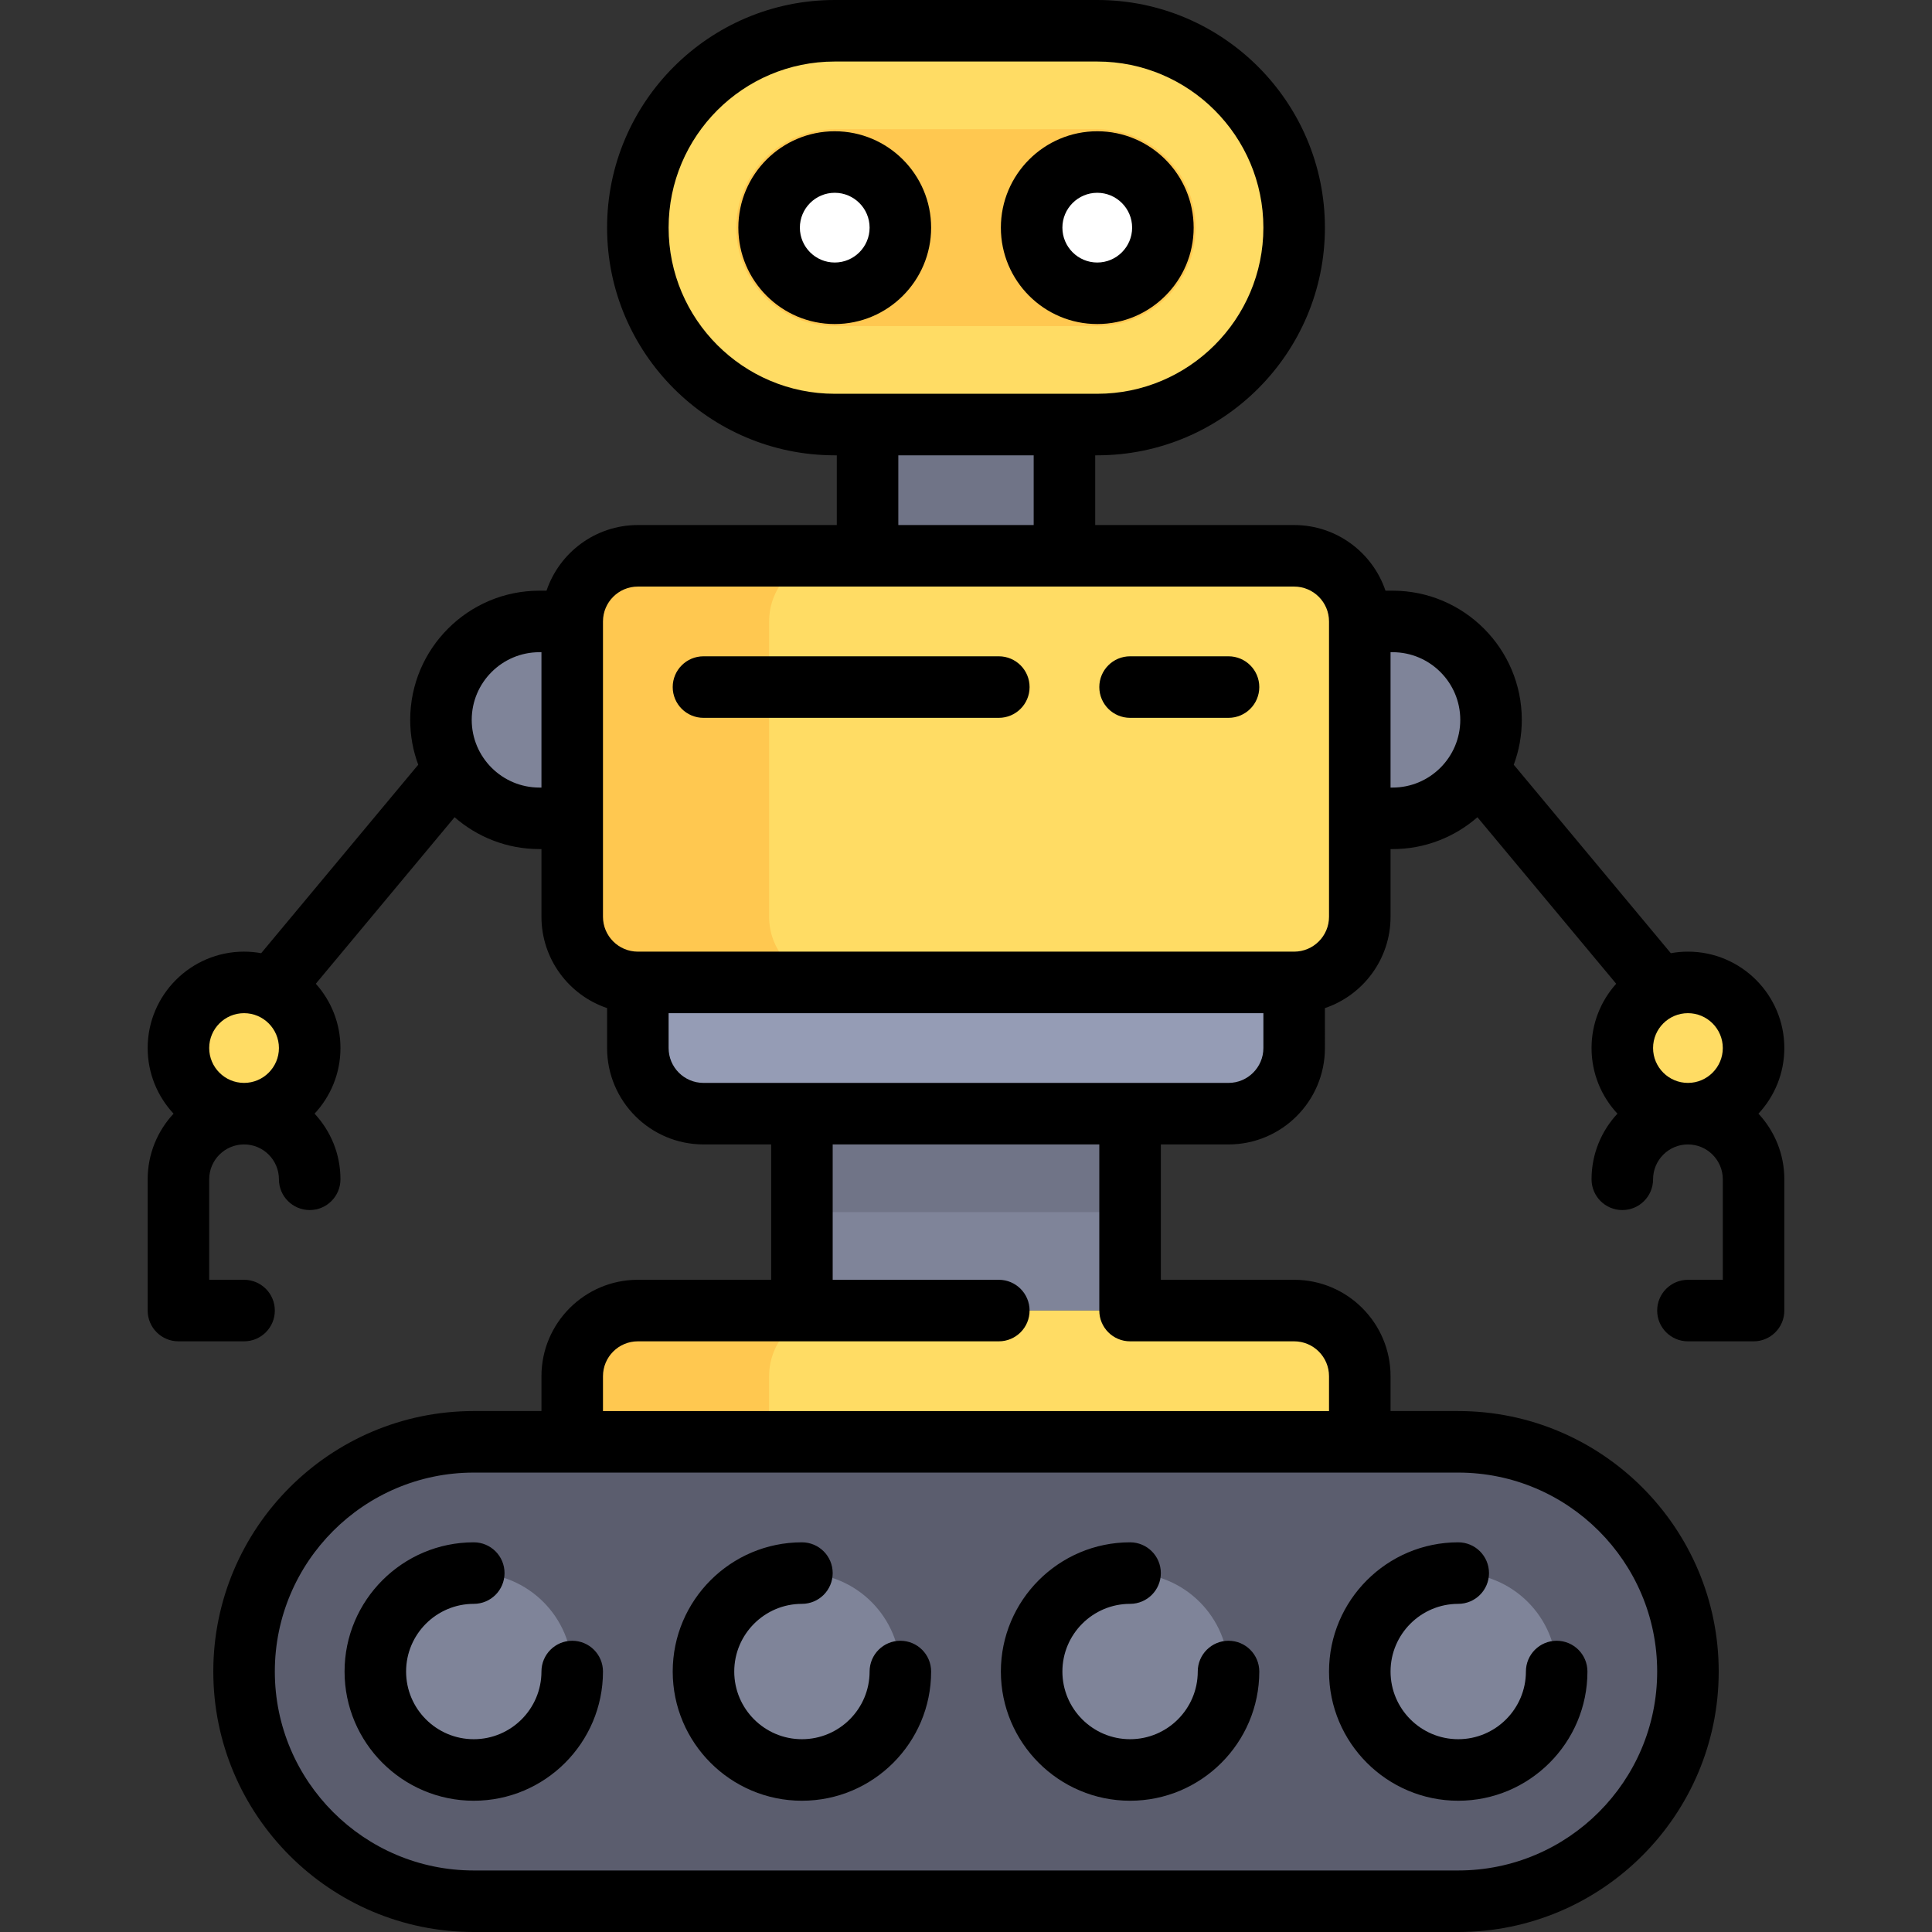 <?xml version="1.0" encoding="iso-8859-1"?>
<!-- Generator: Adobe Illustrator 19.0.0, SVG Export Plug-In . SVG Version: 6.00 Build 0)  -->
<svg xmlns="http://www.w3.org/2000/svg" xmlns:xlink="http://www.w3.org/1999/xlink" version="1.1" id="Layer_1" x="0px" y="0px" viewBox="0 0 512 512" style="enable-background:new 0 0 512 512;" xml:space="preserve">
<rect x="0" y="0" width="512" height="512" fill="#333333" stroke="none"/>
<path style="fill:#5B5D6E;" d="M386.446,503.847H125.554c-33.481,0-60.875-27.394-60.875-60.875l0,0  c0-33.481,27.394-60.875,60.875-60.875h260.892c33.481,0,60.875,27.394,60.875,60.875l0,0  C447.321,476.454,419.927,503.847,386.446,503.847z"/>
<path style="fill:#FFDC64;" d="M290.786,112.51h-69.571c-28.818,0-52.178-23.361-52.178-52.178l0,0  c0-28.818,23.361-52.178,52.178-52.178h69.571c28.818,0,52.178,23.361,52.178,52.178l0,0  C342.964,89.149,319.603,112.51,290.786,112.51z"/>
<path style="fill:#FFC850;" d="M290.786,86.42h-69.571c-14.409,0-26.089-11.68-26.089-26.089l0,0  c0-14.409,11.68-26.089,26.089-26.089h69.571c14.409,0,26.089,11.68,26.089,26.089l0,0C316.875,74.74,305.194,86.42,290.786,86.42z"/>
<path style="fill:#7F8499;" d="M369.053,164.688c14.409,0,26.089,11.68,26.089,26.089c0,14.409-11.68,26.089-26.089,26.089H351.66  v-52.178H369.053z"/>
<circle style="fill:#FFDC64;" cx="447.321" cy="277.741" r="17.393"/>
<rect x="212.518" y="295.134" style="fill:#7F8499;" width="86.964" height="52.178"/>
<path style="fill:#FFDC64;" d="M360.357,382.098H151.643v-17.393c0-9.606,7.787-17.393,17.393-17.393h173.928  c9.606,0,17.393,7.786,17.393,17.393V382.098z"/>
<path style="fill:#FFC850;" d="M221.214,347.312h-52.178c-9.605,0-17.393,7.786-17.393,17.393v17.393h52.178v-17.393  C203.822,355.099,211.609,347.312,221.214,347.312z"/>
<g>
	<rect x="212.518" y="295.134" style="fill:#707487;" width="86.964" height="26.089"/>
	<rect x="229.911" y="112.51" style="fill:#707487;" width="52.178" height="34.786"/>
</g>
<g>
	<circle style="fill:#FFFFFF;" cx="221.214" cy="60.331" r="17.393"/>
	<circle style="fill:#FFFFFF;" cx="290.786" cy="60.331" r="17.393"/>
</g>
<path style="fill:#7F8499;" d="M142.947,164.688c-14.409,0-26.089,11.68-26.089,26.089c0,14.409,11.68,26.089,26.089,26.089h17.393  v-52.178H142.947z"/>
<circle style="fill:#FFDC64;" cx="64.679" cy="277.741" r="17.393"/>
<path style="fill:#959CB5;" d="M169.036,260.348v17.393c0,9.605,7.788,17.393,17.393,17.393h139.142  c9.605,0,17.393-7.788,17.393-17.393v-17.393H169.036z"/>
<path style="fill:#FFDC64;" d="M342.964,260.348H169.036c-9.606,0-17.393-7.787-17.393-17.393v-78.268  c0-9.606,7.787-17.393,17.393-17.393h173.928c9.606,0,17.393,7.787,17.393,17.393v78.268  C360.357,252.562,352.57,260.348,342.964,260.348z"/>
<path style="fill:#FFC850;" d="M203.822,242.955v-78.268c0-9.606,7.788-17.393,17.393-17.393h-52.178  c-9.605,0-17.393,7.787-17.393,17.393v78.268c0,9.605,7.788,17.393,17.393,17.393h52.178  C211.609,260.348,203.822,252.561,203.822,242.955z"/>
<g>
	<path style="fill:#7F8499;" d="M125.554,469.062c-14.388,0-26.089-11.701-26.089-26.089c0-14.388,11.701-26.089,26.089-26.089   s26.089,11.701,26.089,26.089C151.643,457.361,139.942,469.062,125.554,469.062z"/>
	<path style="fill:#7F8499;" d="M212.518,469.062c-14.388,0-26.089-11.701-26.089-26.089c0-14.388,11.701-26.089,26.089-26.089   c14.388,0,26.089,11.701,26.089,26.089C238.607,457.361,226.906,469.062,212.518,469.062z"/>
	<path style="fill:#7F8499;" d="M299.482,469.062c-14.388,0-26.089-11.701-26.089-26.089c0-14.388,11.701-26.089,26.089-26.089   c14.388,0,26.089,11.701,26.089,26.089C325.571,457.361,313.87,469.062,299.482,469.062z"/>
	<path style="fill:#7F8499;" d="M386.446,469.062c-14.388,0-26.089-11.701-26.089-26.089c0-14.388,11.701-26.089,26.089-26.089   c14.388,0,26.089,11.701,26.089,26.089C412.535,457.361,400.834,469.062,386.446,469.062z"/>
</g>
<path d="M151.643,434.82c-4.504,0-8.153,3.65-8.153,8.153c0,9.89-8.046,17.936-17.936,17.936s-17.936-8.046-17.936-17.936  c0-9.89,8.046-17.936,17.936-17.936c4.504,0,8.153-3.65,8.153-8.153c0-4.503-3.649-8.153-8.153-8.153  c-18.881,0-34.242,15.361-34.242,34.242c0,18.881,15.361,34.242,34.242,34.242s34.242-15.361,34.242-34.242  C159.796,438.47,156.147,434.82,151.643,434.82z"/>
<path d="M325.571,434.82c-4.504,0-8.153,3.65-8.153,8.153c0,9.89-8.046,17.936-17.936,17.936s-17.936-8.046-17.936-17.936  c0-9.89,8.046-17.936,17.936-17.936c4.504,0,8.153-3.65,8.153-8.153c0-4.503-3.649-8.153-8.153-8.153  c-18.881,0-34.242,15.361-34.242,34.242c0,18.881,15.361,34.242,34.242,34.242c18.881,0,34.242-15.361,34.242-34.242  C333.724,438.47,330.075,434.82,325.571,434.82z"/>
<path d="M238.607,434.82c-4.504,0-8.153,3.65-8.153,8.153c0,9.89-8.046,17.936-17.936,17.936c-9.89,0-17.936-8.046-17.936-17.936  c0-9.89,8.046-17.936,17.936-17.936c4.504,0,8.153-3.65,8.153-8.153c0-4.503-3.649-8.153-8.153-8.153  c-18.881,0-34.242,15.361-34.242,34.242c0,18.881,15.361,34.242,34.242,34.242s34.242-15.361,34.242-34.242  C246.76,438.47,243.111,434.82,238.607,434.82z"/>
<path d="M386.446,477.214c18.881,0,34.242-15.361,34.242-34.242c0-4.503-3.649-8.153-8.153-8.153c-4.504,0-8.153,3.65-8.153,8.153  c0,9.89-8.046,17.936-17.936,17.936c-9.89,0-17.936-8.046-17.936-17.936c0-9.89,8.046-17.936,17.936-17.936  c4.504,0,8.153-3.65,8.153-8.153c0-4.503-3.649-8.153-8.153-8.153c-18.881,0-34.242,15.361-34.242,34.242  C352.204,461.853,367.565,477.214,386.446,477.214z"/>
<path d="M246.76,60.331c0-14.086-11.46-25.546-25.546-25.546s-25.546,11.46-25.546,25.546s11.46,25.546,25.546,25.546  S246.76,74.417,246.76,60.331z M221.214,69.571c-5.095,0-9.24-4.145-9.24-9.24c0-5.095,4.145-9.24,9.24-9.24  c5.095,0,9.24,4.145,9.24,9.24C230.454,65.426,226.309,69.571,221.214,69.571z"/>
<path d="M290.786,85.877c14.086,0,25.546-11.46,25.546-25.546s-11.46-25.546-25.546-25.546c-14.086,0-25.546,11.46-25.546,25.546  S276.7,85.877,290.786,85.877z M290.786,51.091c5.095,0,9.24,4.145,9.24,9.24c0,5.095-4.145,9.24-9.24,9.24  c-5.095,0-9.24-4.145-9.24-9.24C281.546,55.236,285.691,51.091,290.786,51.091z"/>
<path d="M472.866,277.741c0-14.086-11.46-25.546-25.546-25.546c-1.548,0-3.062,0.146-4.535,0.411l-41.38-49.656  c-0.079-0.095-0.166-0.178-0.248-0.27c1.381-3.71,2.138-7.72,2.138-11.904c0-18.881-15.361-34.242-34.242-34.242h-1.885  c-3.411-10.099-12.969-17.393-24.204-17.393h-52.723v-18.48h0.544c33.267,0,60.331-27.064,60.331-60.331S324.053,0,290.786,0  h-69.571c-33.267,0-60.331,27.064-60.331,60.331s27.064,60.331,60.331,60.331h0.544v18.48h-52.722  c-11.236,0-20.793,7.294-24.204,17.393h-1.885c-18.881,0-34.242,15.361-34.242,34.242c0,4.185,0.758,8.195,2.138,11.904  c-0.083,0.09-0.17,0.174-0.248,0.268l-41.38,49.656c-1.474-0.265-2.988-0.411-4.536-0.411c-14.086,0-25.546,11.46-25.546,25.546  c0,6.715,2.608,12.828,6.859,17.393c-4.251,4.565-6.859,10.678-6.859,17.393v34.786c0,4.503,3.649,8.153,8.153,8.153h17.393  c4.504,0,8.153-3.65,8.153-8.153c0-4.503-3.649-8.153-8.153-8.153h-9.24v-26.633c0-5.095,4.145-9.24,9.24-9.24  c5.095,0,9.24,4.145,9.24,9.24c0,4.503,3.649,8.153,8.153,8.153s8.153-3.65,8.153-8.153c0-6.715-2.608-12.828-6.859-17.393  c4.251-4.565,6.859-10.678,6.859-17.393c0-6.542-2.474-12.514-6.532-17.038l36.774-44.129c6.02,5.253,13.882,8.445,22.48,8.445  h0.544v17.936c0,11.236,7.294,20.793,17.393,24.204v10.581c0,14.086,11.46,25.546,25.546,25.546h17.936v35.873h-35.329  c-14.086,0-25.546,11.46-25.546,25.546v9.24h-17.936c-38.062,0-69.028,30.966-69.028,69.028S87.492,512,125.554,512h260.892  c38.062,0,69.028-30.966,69.028-69.028s-30.966-69.028-69.028-69.028H368.51v-9.24c0-14.086-11.46-25.546-25.546-25.546h-35.329  v-35.873h17.936c14.086,0,25.546-11.46,25.546-25.546V267.16c10.099-3.411,17.393-12.969,17.393-24.204v-17.936h0.544  c8.599,0,16.46-3.193,22.48-8.445l36.774,44.129c-4.058,4.524-6.532,10.497-6.532,17.038c0,6.715,2.608,12.828,6.859,17.393  c-4.251,4.565-6.859,10.678-6.859,17.393c0,4.503,3.649,8.153,8.153,8.153c4.504,0,8.153-3.65,8.153-8.153  c0-5.095,4.145-9.24,9.24-9.24s9.24,4.145,9.24,9.24v26.633h-9.24c-4.504,0-8.153,3.65-8.153,8.153c0,4.503,3.649,8.153,8.153,8.153  h17.393c4.504,0,8.153-3.65,8.153-8.153v-34.786c0-6.715-2.608-12.828-6.859-17.393  C470.258,290.569,472.866,284.456,472.866,277.741z M64.679,268.501c5.095,0,9.24,4.145,9.24,9.24s-4.145,9.24-9.24,9.24  c-5.095,0-9.24-4.145-9.24-9.24C55.439,272.646,59.584,268.501,64.679,268.501z M177.189,60.331  c0-24.276,19.75-44.025,44.025-44.025h69.571c24.276,0,44.025,19.75,44.025,44.025s-19.75,44.025-44.025,44.025h-69.571  C196.938,104.357,177.189,84.607,177.189,60.331z M238.064,120.662h35.873v18.48h-35.873V120.662z M142.947,208.713  c-9.89,0-17.936-8.046-17.936-17.936c0-9.89,8.046-17.936,17.936-17.936h0.544v35.873H142.947z M439.168,442.972  c0,29.071-23.651,52.722-52.722,52.722H125.554c-29.071,0-52.722-23.651-52.722-52.722c0-29.071,23.651-52.722,52.722-52.722  h260.892C415.517,390.251,439.168,413.901,439.168,442.972z M299.482,355.465h43.482c5.095,0,9.24,4.145,9.24,9.24v9.24H159.796  v-9.24c0-5.095,4.145-9.24,9.24-9.24h95.661c4.504,0,8.153-3.65,8.153-8.153c0-4.503-3.649-8.153-8.153-8.153h-44.027v-35.873  h70.658v44.025C291.329,351.815,294.978,355.465,299.482,355.465z M325.571,286.981H186.429c-5.095,0-9.24-4.145-9.24-9.24v-9.24  h157.622v9.24C334.811,282.836,330.666,286.981,325.571,286.981z M352.204,242.955c0,5.095-4.145,9.24-9.24,9.24H169.036  c-5.095,0-9.24-4.145-9.24-9.24v-78.268c0-5.095,4.145-9.24,9.24-9.24h173.928c5.095,0,9.24,4.145,9.24,9.24V242.955z   M369.053,208.713h-0.544v-35.873h0.544c9.89,0,17.936,8.046,17.936,17.936C386.989,200.667,378.943,208.713,369.053,208.713z   M456.561,277.741c0,5.095-4.145,9.24-9.24,9.24s-9.24-4.145-9.24-9.24c0-5.095,4.145-9.24,9.24-9.24  S456.561,272.646,456.561,277.741z"/>
<path d="M264.698,173.928h-78.269c-4.504,0-8.153,3.65-8.153,8.153s3.649,8.153,8.153,8.153h78.269c4.504,0,8.153-3.65,8.153-8.153  S269.201,173.928,264.698,173.928z"/>
<path d="M325.571,173.928h-26.09c-4.504,0-8.153,3.65-8.153,8.153s3.649,8.153,8.153,8.153h26.09c4.504,0,8.153-3.65,8.153-8.153  S330.075,173.928,325.571,173.928z"/>
<g>
</g>
<g>
</g>
<g>
</g>
<g>
</g>
<g>
</g>
<g>
</g>
<g>
</g>
<g>
</g>
<g>
</g>
<g>
</g>
<g>
</g>
<g>
</g>
<g>
</g>
<g>
</g>
<g>
</g>
</svg>
